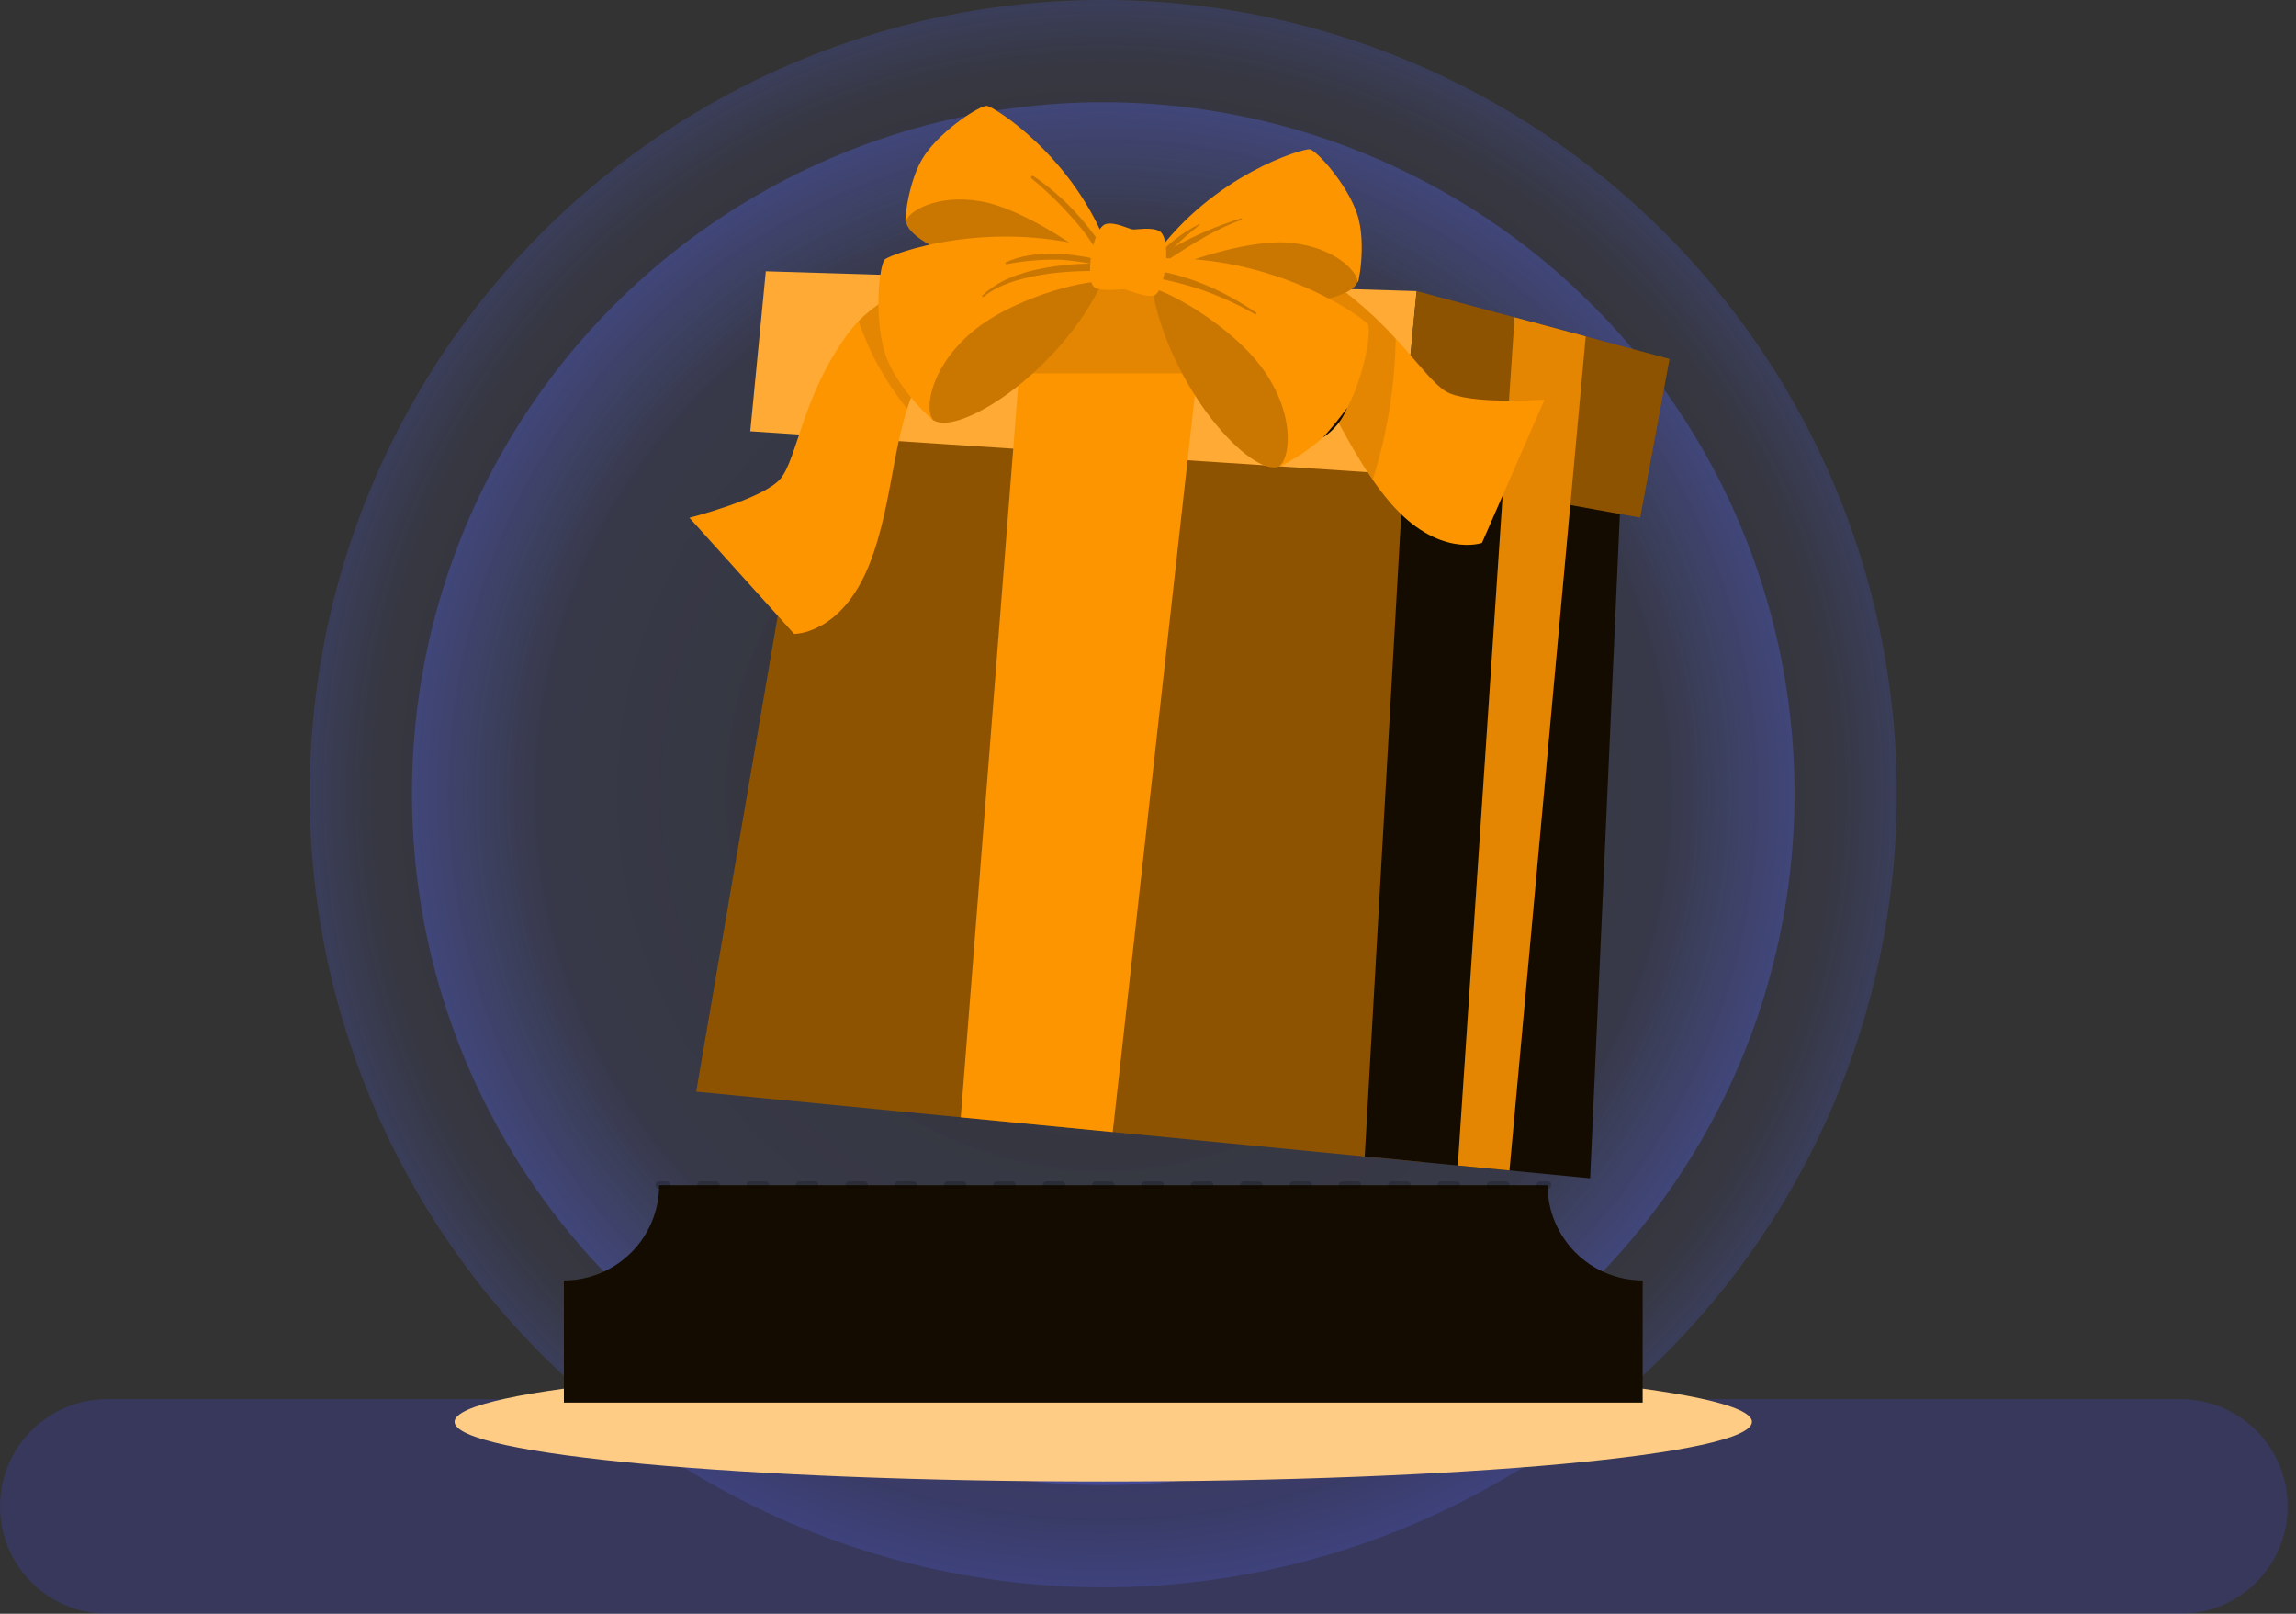 <svg width="148" height="104" viewBox="0 0 148 104" fill="none" xmlns="http://www.w3.org/2000/svg">
<rect x="0" y="0" width="148" height="104" fill="#333333" stroke="none"/>
<path opacity="0.2" d="M0 97.083C0 93.262 3.097 90.165 6.918 90.165H140.547C144.367 90.165 147.465 93.262 147.465 97.083V97.083C147.465 100.903 144.367 104 140.547 104H6.918C3.097 104 0 100.903 0 97.083V97.083Z" fill="#474EFF"/>
<circle cx="71.115" cy="51.147" r="44.56" fill="url(#paint0_radial_742_21943)"/>
<circle cx="71.116" cy="51.148" r="51.148" fill="url(#paint1_radial_742_21943)"/>
<path d="M99.76 56.342C95.35 57.968 93.144 57.917 88.646 56.972C88.558 56.953 88.511 57.079 88.599 57.108C92.936 58.447 95.693 58.907 99.851 56.56C100.053 56.437 99.971 56.264 99.76 56.342Z" fill="#8E5301"/>
<path d="M100.313 61.289C95.588 62.578 93.21 62.55 88.406 61.891C88.34 61.891 88.315 61.998 88.384 62.011C93.04 63.047 95.802 63.444 100.354 61.538C100.553 61.45 100.531 61.23 100.313 61.289Z" fill="#8E5301"/>
<path d="M100.392 66.696C95.739 67.616 93.115 67.692 88.535 66.46C88.514 66.457 88.494 66.461 88.476 66.472C88.459 66.483 88.445 66.499 88.438 66.518C88.432 66.538 88.432 66.559 88.439 66.578C88.446 66.597 88.46 66.614 88.478 66.624C93.027 68.337 96.303 68.265 100.404 66.841C100.685 66.743 100.685 66.636 100.392 66.696Z" fill="#8E5301"/>
<path d="M77.352 48.227C77.352 48.227 84.163 46.454 86.803 46.447C89.442 46.441 99.293 50.035 98.663 52.209C97.818 55.016 91.717 54.058 88.79 53.201C88.79 53.201 86.837 59.694 82.314 59.955C80.298 60.072 77.359 58.065 76.644 55.466L77.352 48.227Z" fill="#140C00"/>
<path d="M98.162 52.903C95.544 54.907 91.776 53.533 88.875 52.903C88.833 52.892 88.789 52.891 88.746 52.901C88.703 52.91 88.664 52.93 88.63 52.958C88.597 52.986 88.571 53.022 88.554 53.062C88.537 53.103 88.531 53.147 88.535 53.19C87.536 55.858 85.347 59.33 82.436 60.07C82.42 60.075 82.407 60.085 82.398 60.099C82.389 60.114 82.386 60.131 82.389 60.147C82.391 60.164 82.4 60.178 82.413 60.189C82.425 60.2 82.442 60.206 82.458 60.205C85.69 59.834 88.129 56.602 89.026 53.609C91.991 54.293 95.831 55.499 98.184 52.919C98.196 52.913 98.18 52.891 98.162 52.903Z" fill="#8E5301"/>
<path d="M70.567 46.613C70.567 46.613 68.18 60.353 65.754 67.277C68.511 69.237 71.8 70.311 75.182 70.358C75.182 70.358 78.962 56.791 79.006 47.593C79.006 47.593 73.708 45.302 70.567 46.613Z" fill="white"/>
<path d="M70.567 46.612C69.657 51.841 68.624 57.054 67.307 62.201C66.86 63.912 66.391 65.622 65.811 67.298L65.792 67.229C66.466 67.722 67.183 68.153 67.934 68.517C70.19 69.632 72.664 70.233 75.179 70.278L75.104 70.335C75.603 68.476 76.069 66.606 76.499 64.725C77.759 59.092 78.849 53.384 78.963 47.588C76.512 46.734 73.292 45.6 70.564 46.612H70.567ZM70.567 46.612C73.28 45.613 76.452 46.577 79.051 47.557C78.956 53.362 77.879 59.095 76.638 64.75C76.209 66.64 75.759 68.549 75.239 70.42C73.526 70.394 71.827 70.111 70.199 69.579C68.589 69.066 67.071 68.302 65.701 67.314L65.666 67.286V67.245C67.887 60.522 69.197 53.539 70.539 46.599L70.567 46.612Z" fill="#7E7E8B"/>
<path d="M56.782 65.737C56.399 65.048 55.905 64.426 55.32 63.897C54.791 63.425 54.023 62.807 53.292 62.754C53.282 62.755 53.274 62.758 53.266 62.764C53.259 62.769 53.254 62.777 53.251 62.786C53.248 62.794 53.247 62.804 53.249 62.813C53.252 62.822 53.257 62.83 53.263 62.836C53.556 63.044 53.861 63.235 54.177 63.406C54.534 63.648 54.865 63.928 55.163 64.241C55.688 64.808 56.133 65.443 56.486 66.131C57.252 67.679 57.826 69.316 58.193 71.004C58.193 71.042 58.253 71.023 58.247 71.004C57.925 69.202 57.686 67.375 56.782 65.737Z" fill="#140C00"/>
<path d="M55.481 67.81C55.446 67.772 55.377 67.826 55.411 67.87C55.446 67.915 55.468 67.969 55.475 68.025C55.482 68.081 55.474 68.138 55.451 68.191C55.428 68.242 55.391 68.287 55.345 68.32C55.299 68.353 55.244 68.373 55.188 68.377C55.08 68.37 54.976 68.338 54.884 68.284C54.791 68.229 54.713 68.153 54.655 68.062C54.433 67.665 54.26 67.241 54.139 66.802C53.824 65.939 53.474 65.067 53.077 64.235C53.052 64.181 52.983 64.235 52.992 64.273C53.123 64.92 53.293 65.559 53.502 66.185C53.678 66.784 53.888 67.372 54.132 67.946C54.328 68.368 54.743 68.79 55.248 68.576C55.32 68.549 55.386 68.506 55.44 68.45C55.493 68.393 55.532 68.325 55.555 68.251C55.578 68.177 55.583 68.099 55.57 68.022C55.557 67.945 55.526 67.873 55.481 67.81Z" fill="#140C00"/>
<path d="M57.573 59.415C56.777 60.476 55.778 61.368 54.634 62.039C53.518 62.739 52.318 63.293 51.062 63.69C51.05 63.694 51.04 63.702 51.034 63.713C51.028 63.724 51.027 63.737 51.031 63.75C51.034 63.762 51.043 63.772 51.054 63.778C51.065 63.784 51.078 63.785 51.09 63.781C51.775 63.642 52.449 63.458 53.109 63.23C53.746 62.988 54.358 62.685 54.937 62.326C56.071 61.619 56.995 60.621 57.614 59.437C57.616 59.434 57.617 59.431 57.617 59.428C57.617 59.425 57.617 59.422 57.616 59.419C57.615 59.416 57.614 59.414 57.612 59.411C57.61 59.409 57.607 59.407 57.605 59.406C57.602 59.404 57.599 59.403 57.596 59.403C57.593 59.403 57.59 59.403 57.587 59.404C57.584 59.405 57.581 59.406 57.579 59.408C57.577 59.41 57.575 59.412 57.573 59.415Z" fill="#140C00"/>
<path d="M57.758 56.473C57.353 57.531 56.737 58.496 55.947 59.308C55.903 59.352 55.972 59.412 56.016 59.374C56.893 58.613 57.531 57.614 57.852 56.498C57.868 56.454 57.78 56.416 57.758 56.473Z" fill="#140C00"/>
<path d="M91.699 74.891L44.879 70.352L53.866 17.919L91.982 23.268L91.699 74.891Z" fill="#8E5301"/>
<path d="M102.5 75.936L87.969 74.528L90.892 23.16L104.749 25.73L102.5 75.936Z" fill="#140C00"/>
<path d="M49.364 17.484L48.362 27.794L90.173 30.563L91.317 18.76L49.364 17.484Z" fill="#FEAA34"/>
<path d="M105.728 33.358L90.173 30.564L91.316 18.761L107.618 23.13L105.728 33.358Z" fill="#8E5301"/>
<path d="M71.726 72.955L61.93 72.006L66.17 17.995L77.812 18.351L71.726 72.955Z" fill="#FD9501"/>
<path opacity="0.1" d="M77.813 18.351L77.176 24.065H65.694L66.17 17.995L77.813 18.351Z" fill="black"/>
<path d="M93.97 75.109L97.299 75.433L102.213 21.68L97.63 20.452L93.97 75.109Z" fill="#FD9501"/>
<path opacity="0.1" d="M93.97 75.109L97.299 75.433L102.213 21.68L97.63 20.452L93.97 75.109Z" fill="black"/>
<path d="M64.481 17.144C64.481 17.144 57.724 17.443 54.741 21.397C51.758 25.35 51.402 29.54 50.312 30.847C49.222 32.154 44.44 33.367 44.44 33.367L51.188 40.852C51.188 40.852 54.184 40.911 55.992 36.482C57.8 32.053 57.463 26.808 59.772 23.706C62.081 20.603 66.255 18.93 66.255 18.93L64.481 17.144Z" fill="#FD9501"/>
<path opacity="0.1" d="M58.474 26.341C57.105 24.657 56.044 22.744 55.34 20.69C58.544 17.402 64.475 17.14 64.475 17.14L66.245 18.914C66.245 18.914 62.072 20.59 59.763 23.689C59.192 24.497 58.756 25.393 58.474 26.341Z" fill="black"/>
<path d="M75.418 16.715C75.418 16.715 81.772 15.395 85.855 18.198C89.937 21.002 91.748 24.334 93.191 25.22C94.634 26.105 99.561 25.755 99.561 25.755L95.528 34.988C95.528 34.988 92.693 35.993 89.587 32.364C86.481 28.735 85.133 23.651 81.967 21.44C78.802 19.228 74.325 18.919 74.325 18.919L75.418 16.715Z" fill="#FD9501"/>
<path opacity="0.1" d="M89.968 21.828C89.913 24.918 89.413 27.984 88.484 30.932C86.106 27.502 84.733 23.372 81.96 21.441C78.791 19.236 74.318 18.921 74.318 18.921L75.418 16.716C75.418 16.716 81.772 15.393 85.854 18.199C87.359 19.248 88.739 20.466 89.968 21.828Z" fill="black"/>
<path d="M87.509 18.139C87.109 19.765 79.019 20.552 74.234 17.941C74.234 17.941 78.597 14.882 82.456 15.251C86.315 15.619 87.682 17.434 87.509 18.139Z" fill="#FD9501"/>
<path opacity="0.2" d="M87.509 18.139C87.109 19.765 79.019 20.552 74.234 17.941C74.234 17.941 78.597 14.882 82.456 15.251C86.315 15.619 87.682 17.434 87.509 18.139Z" fill="black"/>
<path d="M74.234 17.94L74.31 17.38L74.401 16.731L74.433 16.488C78.235 11.231 84.012 9.558 84.428 9.618C84.844 9.678 86.791 11.794 87.468 13.748C88.145 15.701 87.499 18.684 87.509 18.139C87.518 17.594 86.183 15.965 83.228 15.65C80.273 15.335 75.006 17.263 74.234 17.94Z" fill="#FD9501"/>
<path opacity="0.2" d="M74.309 17.378L74.4 16.729C75.198 15.775 76.184 14.998 77.298 14.445C77.326 14.445 77.348 14.473 77.326 14.492C76.759 14.942 76.214 15.414 75.692 15.91C77.054 15.149 78.493 14.534 79.985 14.073C80.048 14.051 80.089 14.146 80.023 14.168C77.925 14.924 76.161 16.193 74.309 17.378Z" fill="black"/>
<path d="M82.481 30.044C80.682 30.86 75.33 24.922 74.259 18.581C74.259 18.581 79.041 19.347 81.504 23.19C83.967 27.033 83.262 29.692 82.481 30.044Z" fill="#FD9501"/>
<path opacity="0.2" d="M82.481 30.044C80.682 30.86 75.33 24.922 74.259 18.581C74.259 18.581 79.041 19.347 81.504 23.19C83.967 27.033 83.262 29.692 82.481 30.044Z" fill="black"/>
<path d="M74.259 18.583L74.517 16.662C82.162 16.347 87.927 20.483 88.176 20.914C88.425 21.346 87.88 24.694 86.566 26.742C85.253 28.79 82.014 30.374 82.525 29.986C83.035 29.599 83.577 27.151 81.687 24.194C79.797 21.235 75.453 18.8 74.259 18.583Z" fill="#FD9501"/>
<path opacity="0.2" d="M74.353 17.881L74.416 17.428C76.76 17.768 79.05 18.842 80.972 20.149C81.028 20.19 80.972 20.291 80.909 20.256C79.779 19.608 78.59 19.068 77.359 18.644C76.375 18.323 75.371 18.068 74.353 17.881Z" fill="black"/>
<path d="M85.278 28.198C85.831 27.587 86.352 26.948 86.838 26.283C86.529 27.067 85.984 27.737 85.278 28.198Z" fill="#140C00"/>
<path d="M58.411 14.22C58.37 15.893 65.972 18.794 71.267 17.54C71.267 17.54 67.871 13.445 64.05 12.771C60.229 12.097 58.43 13.495 58.411 14.22Z" fill="#FD9501"/>
<path opacity="0.2" d="M58.411 14.22C58.37 15.893 65.972 18.794 71.267 17.54C71.267 17.54 67.871 13.445 64.05 12.771C60.229 12.097 58.43 13.495 58.411 14.22Z" fill="black"/>
<path d="M59.602 9.999C60.771 8.295 63.209 6.767 63.625 6.82C64.041 6.874 69.172 10.011 71.447 16.088L71.406 16.403L71.302 17.178L71.258 17.54C70.694 16.683 66.148 13.464 63.203 12.969C60.258 12.475 58.538 13.694 58.402 14.229C58.267 14.765 58.443 11.7 59.602 9.999Z" fill="#FD9501"/>
<path opacity="0.2" d="M66.613 11.342C67.899 12.217 69.049 13.279 70.024 14.492C70.524 15.101 70.989 15.739 71.417 16.401L71.313 17.176C70.864 16.356 70.353 15.571 69.785 14.829C68.802 13.608 67.697 12.491 66.487 11.496C66.471 11.478 66.462 11.455 66.461 11.431C66.46 11.407 66.468 11.384 66.484 11.365C66.499 11.346 66.52 11.334 66.544 11.329C66.568 11.325 66.592 11.33 66.613 11.342Z" fill="black"/>
<path d="M60.089 27.022C61.608 28.282 68.361 23.988 71.07 18.151C71.07 18.151 66.257 17.625 62.852 20.671C59.447 23.717 59.431 26.477 60.089 27.022Z" fill="#FD9501"/>
<path opacity="0.2" d="M60.089 27.022C61.608 28.282 68.361 23.988 71.07 18.151C71.07 18.151 66.257 17.625 62.852 20.671C59.447 23.717 59.431 26.477 60.089 27.022Z" fill="black"/>
<path d="M57.034 16.722C57.387 16.372 64.04 13.909 71.329 16.233L71.071 18.155C69.864 18.051 65.032 19.235 62.424 21.598C59.816 23.961 59.693 26.455 60.083 26.953C60.474 27.451 57.771 25.082 57.043 22.757C56.316 20.433 56.681 17.071 57.034 16.722Z" fill="#FD9501"/>
<path opacity="0.2" d="M63.322 19.041C64.409 18.039 65.713 17.582 67.153 17.305C68.19 17.101 69.245 16.996 70.303 16.99C69.661 16.871 69.013 16.787 68.362 16.738C67.194 16.708 66.025 16.805 64.878 17.028C64.796 17.028 64.784 16.927 64.847 16.899C66.686 16.045 69.257 16.31 71.248 16.842L71.162 17.472C70.016 17.437 68.868 17.486 67.729 17.62C66.289 17.825 64.554 18.181 63.398 19.129C63.347 19.164 63.275 19.085 63.322 19.041Z" fill="black"/>
<path d="M70.343 16.392C70.406 16.002 70.721 14.588 71.288 14.436C71.855 14.285 72.756 14.751 73.005 14.783C73.254 14.814 74.24 14.603 74.747 14.903C75.254 15.202 75.188 16.648 75.147 17.041C75.106 17.435 74.867 18.95 74.341 19.058C73.815 19.165 72.684 18.68 72.482 18.651C72.281 18.623 71.062 18.793 70.592 18.55C70.123 18.308 70.28 16.783 70.343 16.392Z" fill="#FD9501"/>
<path d="M71.116 95.476C94.21 95.476 112.931 93.754 112.931 91.629C112.931 89.504 94.21 87.782 71.116 87.782C48.023 87.782 29.302 89.504 29.302 91.629C29.302 93.754 48.023 95.476 71.116 95.476Z" fill="#FECC85"/>
<path d="M105.885 82.519V90.392H36.348V82.519C37.976 82.519 39.537 81.872 40.689 80.721C41.84 79.57 42.488 78.009 42.488 76.381H99.756C99.757 78.007 100.402 79.566 101.551 80.717C102.7 81.868 104.259 82.516 105.885 82.519Z" fill="#140C00"/>
<g opacity="0.2">
<path d="M42.973 76.618H42.488C42.423 76.618 42.362 76.593 42.316 76.547C42.271 76.502 42.245 76.44 42.245 76.376C42.245 76.311 42.271 76.25 42.316 76.204C42.362 76.159 42.423 76.133 42.488 76.133H42.973C43.038 76.133 43.099 76.159 43.145 76.204C43.19 76.25 43.216 76.311 43.216 76.376C43.216 76.44 43.19 76.502 43.145 76.547C43.099 76.593 43.038 76.618 42.973 76.618Z" fill="black"/>
<path d="M97.057 76.618H96.086C96.021 76.618 95.96 76.593 95.914 76.547C95.869 76.502 95.843 76.44 95.843 76.376C95.843 76.311 95.869 76.25 95.914 76.204C95.96 76.159 96.021 76.133 96.086 76.133H97.057C97.121 76.133 97.183 76.159 97.228 76.204C97.274 76.25 97.299 76.311 97.299 76.376C97.299 76.44 97.274 76.502 97.228 76.547C97.183 76.593 97.121 76.618 97.057 76.618ZM93.875 76.618H92.904C92.839 76.618 92.778 76.593 92.732 76.547C92.687 76.502 92.661 76.44 92.661 76.376C92.661 76.311 92.687 76.25 92.732 76.204C92.778 76.159 92.839 76.133 92.904 76.133H93.875C93.939 76.133 94.001 76.159 94.046 76.204C94.092 76.25 94.117 76.311 94.117 76.376C94.117 76.44 94.092 76.502 94.046 76.547C94.001 76.593 93.939 76.618 93.875 76.618ZM90.693 76.618H89.722C89.657 76.618 89.596 76.593 89.55 76.547C89.505 76.502 89.479 76.44 89.479 76.376C89.479 76.311 89.505 76.25 89.55 76.204C89.596 76.159 89.657 76.133 89.722 76.133H90.693C90.757 76.133 90.819 76.159 90.864 76.204C90.91 76.25 90.935 76.311 90.935 76.376C90.935 76.44 90.91 76.502 90.864 76.547C90.819 76.593 90.757 76.618 90.693 76.618ZM87.511 76.618H86.54C86.475 76.618 86.414 76.593 86.368 76.547C86.323 76.502 86.297 76.44 86.297 76.376C86.297 76.311 86.323 76.25 86.368 76.204C86.414 76.159 86.475 76.133 86.54 76.133H87.511C87.575 76.133 87.637 76.159 87.682 76.204C87.728 76.25 87.753 76.311 87.753 76.376C87.753 76.44 87.728 76.502 87.682 76.547C87.637 76.593 87.575 76.618 87.511 76.618ZM84.331 76.618H83.36C83.296 76.618 83.234 76.593 83.189 76.547C83.143 76.502 83.118 76.44 83.118 76.376C83.118 76.311 83.143 76.25 83.189 76.204C83.234 76.159 83.296 76.133 83.36 76.133H84.331C84.396 76.133 84.457 76.159 84.503 76.204C84.548 76.25 84.574 76.311 84.574 76.376C84.574 76.44 84.548 76.502 84.503 76.547C84.457 76.593 84.396 76.618 84.331 76.618ZM81.149 76.618H80.178C80.114 76.618 80.052 76.593 80.007 76.547C79.961 76.502 79.936 76.44 79.936 76.376C79.936 76.311 79.961 76.25 80.007 76.204C80.052 76.159 80.114 76.133 80.178 76.133H81.149C81.214 76.133 81.275 76.159 81.321 76.204C81.366 76.25 81.392 76.311 81.392 76.376C81.392 76.44 81.366 76.502 81.321 76.547C81.275 76.593 81.214 76.618 81.149 76.618ZM77.967 76.618H76.996C76.932 76.618 76.87 76.593 76.825 76.547C76.779 76.502 76.754 76.44 76.754 76.376C76.754 76.311 76.779 76.25 76.825 76.204C76.87 76.159 76.932 76.133 76.996 76.133H77.967C78.032 76.133 78.093 76.159 78.139 76.204C78.184 76.25 78.21 76.311 78.21 76.376C78.21 76.44 78.184 76.502 78.139 76.547C78.093 76.593 78.032 76.618 77.967 76.618ZM74.785 76.618H73.814C73.75 76.618 73.688 76.593 73.643 76.547C73.597 76.502 73.572 76.44 73.572 76.376C73.572 76.311 73.597 76.25 73.643 76.204C73.688 76.159 73.75 76.133 73.814 76.133H74.785C74.85 76.133 74.911 76.159 74.957 76.204C75.002 76.25 75.028 76.311 75.028 76.376C75.028 76.44 75.002 76.502 74.957 76.547C74.911 76.593 74.85 76.618 74.785 76.618ZM71.606 76.618H70.635C70.571 76.618 70.509 76.593 70.463 76.547C70.418 76.502 70.392 76.44 70.392 76.376C70.392 76.311 70.418 76.25 70.463 76.204C70.509 76.159 70.571 76.133 70.635 76.133H71.606C71.67 76.133 71.732 76.159 71.777 76.204C71.823 76.25 71.849 76.311 71.849 76.376C71.849 76.44 71.823 76.502 71.777 76.547C71.732 76.593 71.67 76.618 71.606 76.618ZM68.424 76.618H67.453C67.389 76.618 67.327 76.593 67.281 76.547C67.236 76.502 67.21 76.44 67.21 76.376C67.21 76.311 67.236 76.25 67.281 76.204C67.327 76.159 67.389 76.133 67.453 76.133H68.424C68.488 76.133 68.55 76.159 68.595 76.204C68.641 76.25 68.666 76.311 68.666 76.376C68.666 76.44 68.641 76.502 68.595 76.547C68.55 76.593 68.488 76.618 68.424 76.618ZM65.242 76.618H64.271C64.207 76.618 64.145 76.593 64.099 76.547C64.054 76.502 64.028 76.44 64.028 76.376C64.028 76.311 64.054 76.25 64.099 76.204C64.145 76.159 64.207 76.133 64.271 76.133H65.242C65.306 76.133 65.368 76.159 65.413 76.204C65.459 76.25 65.485 76.311 65.485 76.376C65.485 76.44 65.459 76.502 65.413 76.547C65.368 76.593 65.306 76.618 65.242 76.618ZM62.06 76.618H61.089C61.025 76.618 60.963 76.593 60.917 76.547C60.872 76.502 60.846 76.44 60.846 76.376C60.846 76.311 60.872 76.25 60.917 76.204C60.963 76.159 61.025 76.133 61.089 76.133H62.06C62.124 76.133 62.186 76.159 62.231 76.204C62.277 76.25 62.303 76.311 62.303 76.376C62.303 76.44 62.277 76.502 62.231 76.547C62.186 76.593 62.124 76.618 62.06 76.618ZM58.88 76.618H57.91C57.845 76.618 57.783 76.593 57.738 76.547C57.692 76.502 57.667 76.44 57.667 76.376C57.667 76.311 57.692 76.25 57.738 76.204C57.783 76.159 57.845 76.133 57.91 76.133H58.88C58.945 76.133 59.007 76.159 59.052 76.204C59.097 76.25 59.123 76.311 59.123 76.376C59.123 76.44 59.097 76.502 59.052 76.547C59.007 76.593 58.945 76.618 58.88 76.618ZM55.698 76.618H54.728C54.663 76.618 54.602 76.593 54.556 76.547C54.51 76.502 54.485 76.44 54.485 76.376C54.485 76.311 54.51 76.25 54.556 76.204C54.602 76.159 54.663 76.133 54.728 76.133H55.698C55.763 76.133 55.825 76.159 55.87 76.204C55.916 76.25 55.941 76.311 55.941 76.376C55.941 76.44 55.916 76.502 55.87 76.547C55.825 76.593 55.763 76.618 55.698 76.618ZM52.517 76.618H51.546C51.481 76.618 51.419 76.593 51.374 76.547C51.328 76.502 51.303 76.44 51.303 76.376C51.303 76.311 51.328 76.25 51.374 76.204C51.419 76.159 51.481 76.133 51.546 76.133H52.517C52.581 76.133 52.643 76.159 52.688 76.204C52.734 76.25 52.759 76.311 52.759 76.376C52.759 76.44 52.734 76.502 52.688 76.547C52.643 76.593 52.581 76.618 52.517 76.618ZM49.337 76.618H48.366C48.302 76.618 48.24 76.593 48.194 76.547C48.149 76.502 48.123 76.44 48.123 76.376C48.123 76.311 48.149 76.25 48.194 76.204C48.24 76.159 48.302 76.133 48.366 76.133H49.337C49.401 76.133 49.463 76.159 49.508 76.204C49.554 76.25 49.58 76.311 49.58 76.376C49.58 76.44 49.554 76.502 49.508 76.547C49.463 76.593 49.401 76.618 49.337 76.618ZM46.155 76.618H45.184C45.12 76.618 45.058 76.593 45.013 76.547C44.967 76.502 44.941 76.44 44.941 76.376C44.941 76.311 44.967 76.25 45.013 76.204C45.058 76.159 45.12 76.133 45.184 76.133H46.155C46.219 76.133 46.281 76.159 46.327 76.204C46.372 76.25 46.398 76.311 46.398 76.376C46.398 76.44 46.372 76.502 46.327 76.547C46.281 76.593 46.219 76.618 46.155 76.618Z" fill="black"/>
<path d="M99.755 76.618H99.27C99.206 76.618 99.144 76.593 99.098 76.547C99.053 76.502 99.027 76.44 99.027 76.376C99.027 76.311 99.053 76.25 99.098 76.204C99.144 76.159 99.206 76.133 99.27 76.133H99.755C99.82 76.133 99.882 76.159 99.927 76.204C99.973 76.25 99.998 76.311 99.998 76.376C99.998 76.44 99.973 76.502 99.927 76.547C99.882 76.593 99.82 76.618 99.755 76.618Z" fill="black"/>
</g>
<defs>
<radialGradient id="paint0_radial_742_21943" cx="0" cy="0" r="1" gradientUnits="userSpaceOnUse" gradientTransform="translate(71.115 51.147) rotate(90) scale(69.041)">
<stop stop-color="#5C6CFF" stop-opacity="0"/>
<stop offset="0.521" stop-color="#5C6CFF" stop-opacity="0.062"/>
<stop offset="1" stop-color="#5C6CFF"/>
</radialGradient>
<radialGradient id="paint1_radial_742_21943" cx="0" cy="0" r="1" gradientUnits="userSpaceOnUse" gradientTransform="translate(71.116 51.148) rotate(90) scale(79.247)">
<stop stop-color="#5C6CFF" stop-opacity="0"/>
<stop offset="0.589" stop-color="#5C6CFF" stop-opacity="0.062"/>
<stop offset="1" stop-color="#5C6CFF"/>
</radialGradient>
</defs>
</svg>
